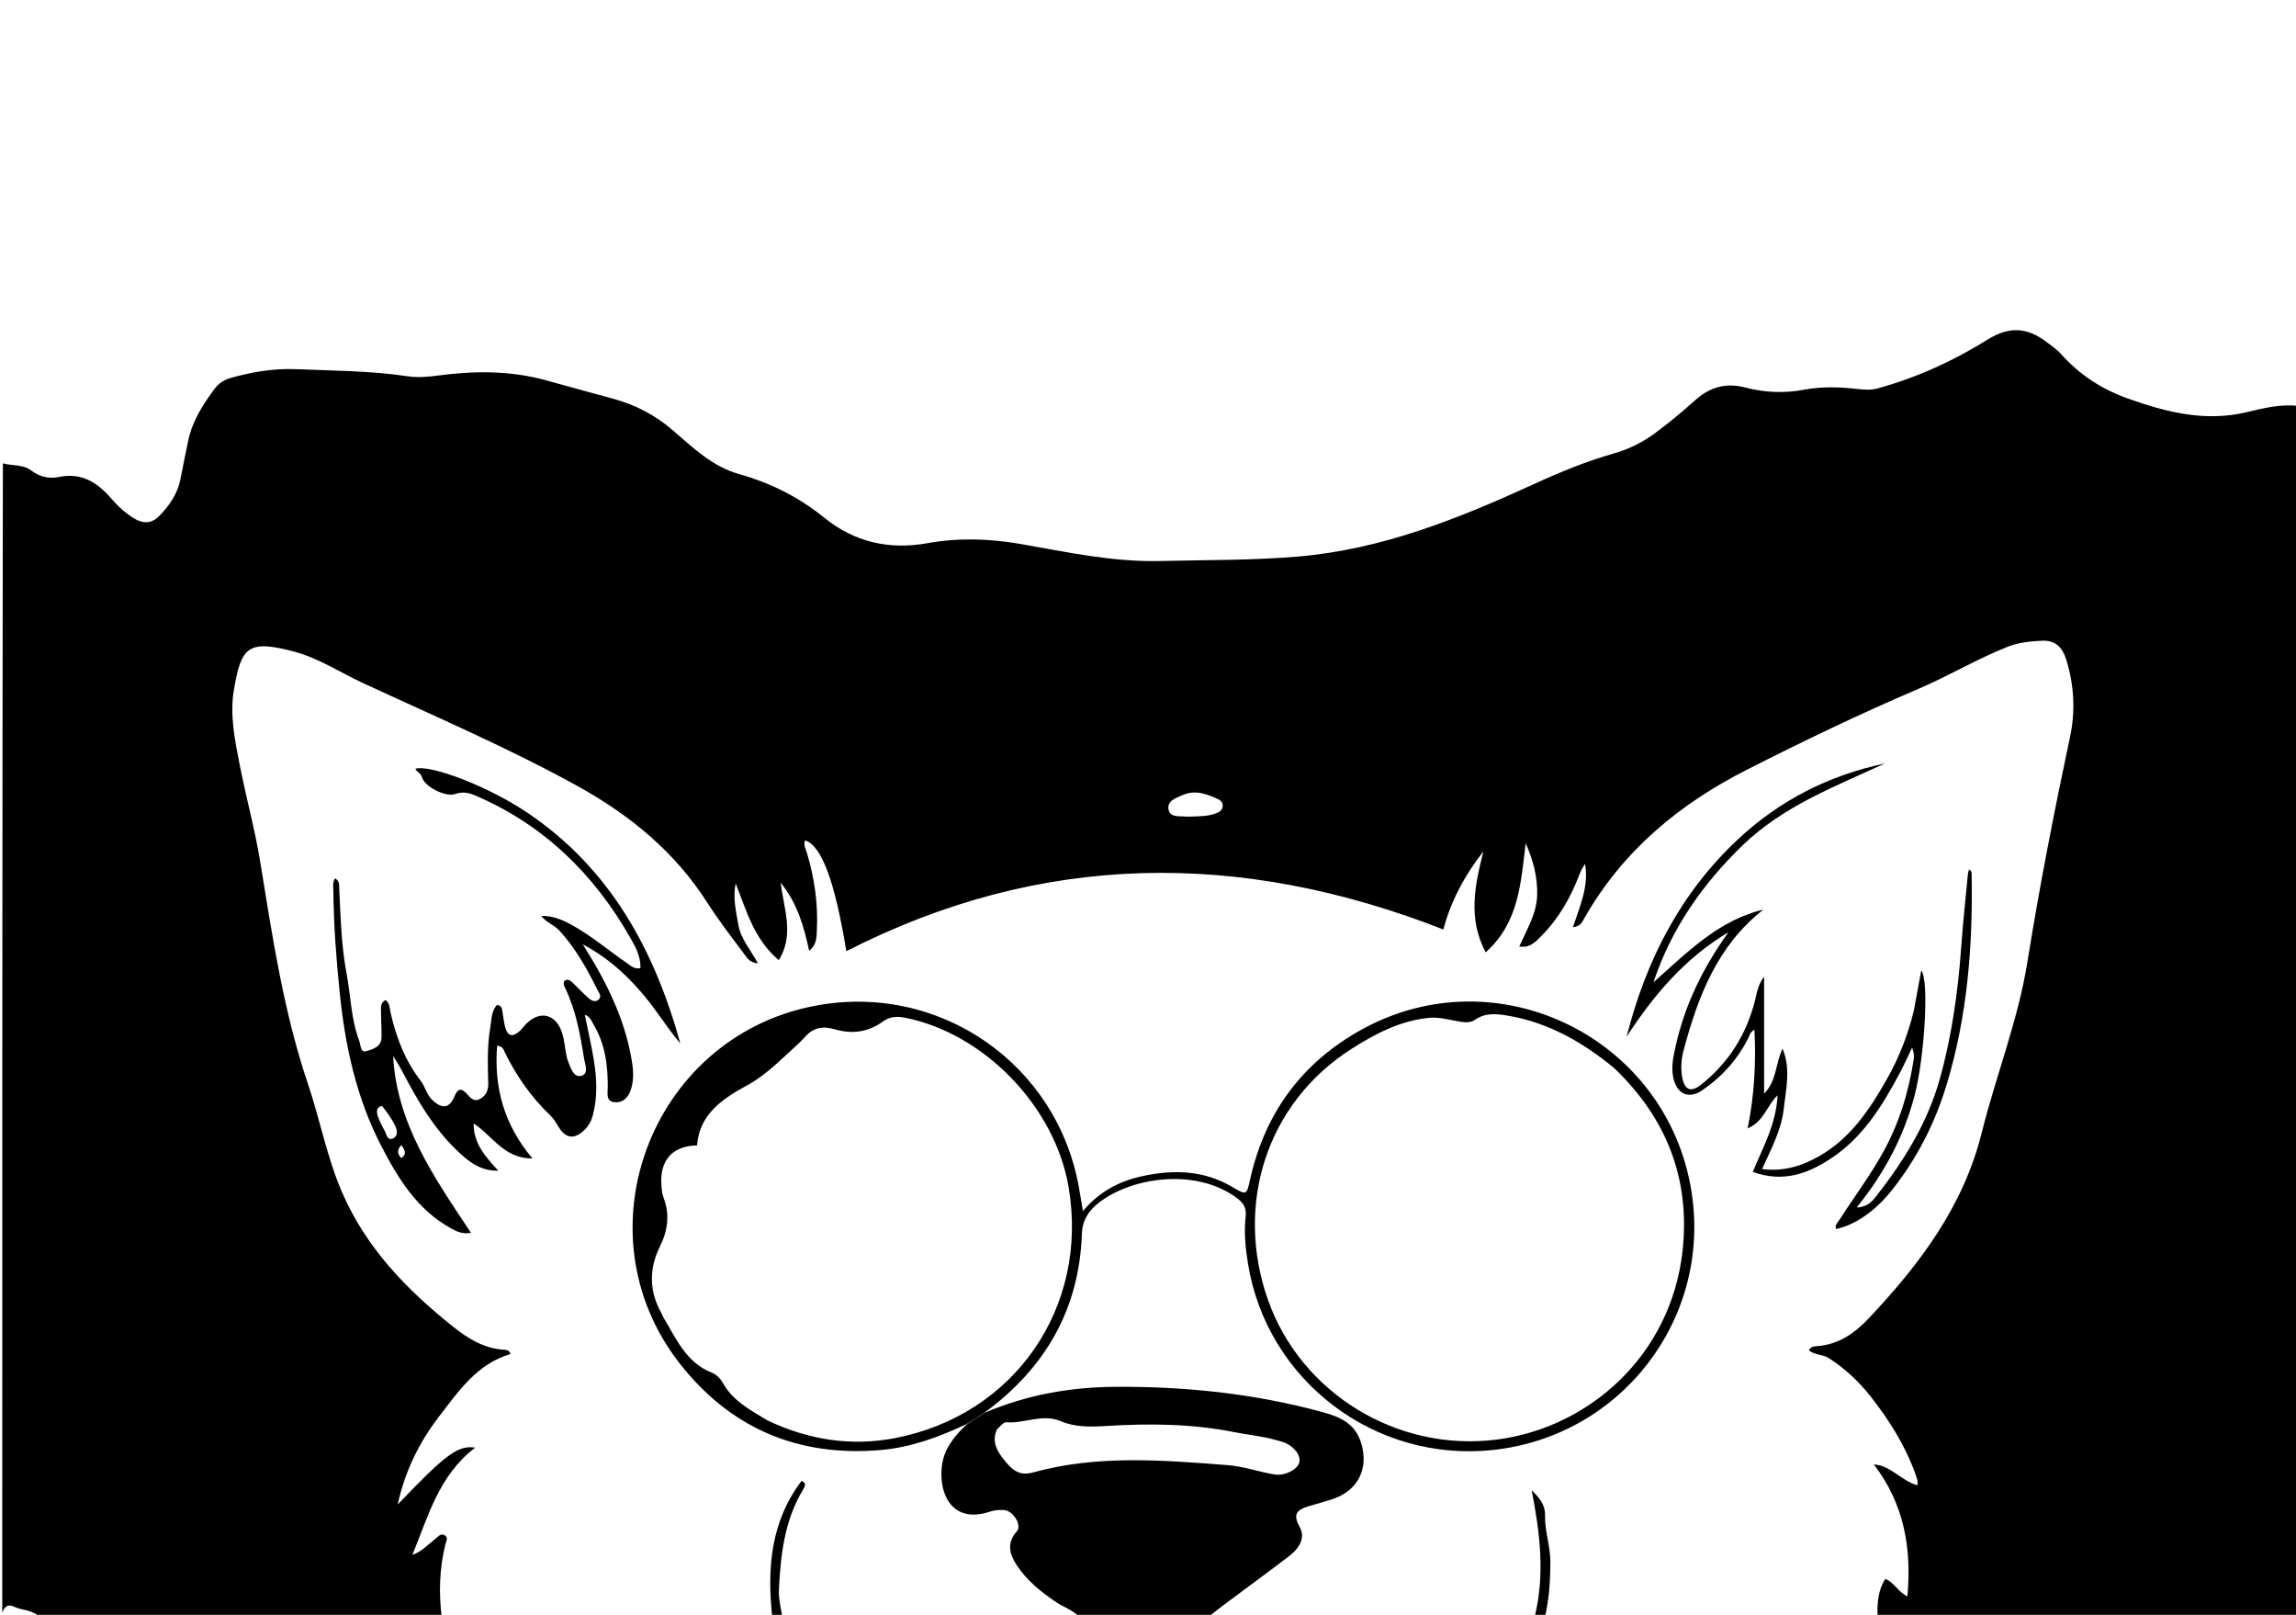 <svg version="1.1" id="Layer_1" xmlns="http://www.w3.org/2000/svg" xmlns:xlink="http://www.w3.org/1999/xlink" x="0px" y="0px"
	 width="100%" viewBox="0 0 1024 720" enable-background="new 0 0 1024 720" xml:space="preserve">
<path fill="#000000" opacity="1" stroke="none" 
	d="
M1025,181 
	C1025,360.893 1025,540.785 1025,721 
	C962.645,721 900.289,721 837.395,720.574 
	C837.149,714.529 837.674,708.972 840.802,703.989 
	C844.837,705.488 846.267,709.62 850.678,711.76 
	C852.675,689.921 849.087,670.417 835.724,652.952 
	C843.354,653.37 847.971,660.35 855.191,662.22 
	C855.191,660.937 855.296,660.422 855.17,659.972 
	C854.857,658.852 854.46,657.754 854.06,656.66 
	C849.491,644.159 842.476,633.062 834.308,622.668 
	C829.029,615.951 822.861,610.179 815.61,605.525 
	C812.857,603.758 809.269,604.228 806.734,602.046 
	C807.686,600.348 809.18,600.281 810.397,600.197 
	C820.048,599.53 827.306,594.333 833.583,587.663 
	C856.16,563.671 875.641,537.971 883.856,504.983 
	C890.196,479.522 900.024,455.016 904.211,428.891 
	C909.6,395.259 916.155,361.824 923.233,328.497 
	C925.665,317.049 925.034,305.65 921.643,294.454 
	C919.756,288.225 916.414,285.366 910.489,285.682 
	C905.384,285.954 900.25,286.453 895.334,288.402 
	C881.678,293.818 869.049,301.405 855.579,307.152 
	C829.669,318.207 804.331,330.4 779.211,343.144 
	C748.901,358.522 723.827,379.293 706.784,409.091 
	C705.791,410.826 705.03,413.116 701.527,413.39 
	C704.624,404.019 708.696,395.117 706.917,385.202 
	C705.697,386.862 704.909,388.647 704.205,390.465 
	C700.309,400.515 695.01,409.728 687.364,417.381 
	C684.967,419.781 682.477,422.789 677.587,422.011 
	C680.999,414.348 685.307,407.381 685.563,399.206 
	C685.817,391.105 683.747,383.447 680.444,376.005 
	C678.266,393.559 677.479,411.37 662.598,424.621 
	C654.512,409.377 657.831,394.561 661.566,379.648 
	C653.178,390.306 647.029,401.922 643.717,414.428 
	C553.324,379.033 464.63,379.602 377.466,424.101 
	C372.307,392.822 366.457,377.09 359.076,374.676 
	C358.189,376.757 359.377,378.567 359.917,380.384 
	C363.265,391.65 364.912,403.126 364.316,414.88 
	C364.162,417.908 364.314,421.139 360.887,423.916 
	C358.491,413.054 355.699,402.882 348.189,393.544 
	C349.592,405.559 354.41,416.703 347.321,428.107 
	C336.289,418.746 332.872,405.979 328.121,393.912 
	C326.736,400.231 328.28,406.174 329.268,412.181 
	C330.312,418.53 334.649,423.332 338.061,429.546 
	C334.605,429.206 333.498,427.52 332.362,425.989 
	C326.613,418.244 320.673,410.645 315.47,402.495 
	C300.938,379.732 280.757,363.231 257.332,350.338 
	C226.355,333.288 193.878,319.378 161.844,304.535 
	C151.723,299.845 142.21,293.511 131.447,290.611 
	C110.535,284.976 107.59,288.483 104.35,307.357 
	C102.386,318.8 104.756,329.915 106.9,340.984 
	C109.712,355.5 113.708,369.807 116.077,384.385 
	C121.492,417.703 126.469,451.069 137.325,483.219 
	C142.699,499.134 145.767,515.79 152.423,531.301 
	C163.12,556.228 181.312,574.999 202.15,591.589 
	C208.912,596.972 216.057,601.342 225.005,601.82 
	C226.076,601.878 227.331,602.164 227.651,603.745 
	C212.878,608.033 204.685,620.06 196.042,631.277 
	C187.202,642.751 180.701,655.536 177.373,670.815 
	C198.85,648.345 204.225,644.302 211.931,645.455 
	C195.694,657.823 190.957,676.165 183.917,693.285 
	C188.194,691.748 190.973,688.598 194.215,686.065 
	C195.484,685.073 196.715,683.346 198.517,684.649 
	C200.069,685.771 198.925,687.387 198.583,688.786 
	C195.979,699.422 195.665,710.17 197,721 
	C137.311,721 77.623,721 17.525,720.803 
	C14.09,717.622 9.724,718.06 6.195,716.337 
	C3.389,714.967 1.943,716.569 1,719 
	C1,548.311 1,377.623 1.283,206.606 
	C5.594,207.738 10.279,207.008 13.891,209.753 
	C17.601,212.57 21.875,213.587 26.183,212.686 
	C36.405,210.547 43.537,215.179 49.748,222.411 
	C52.697,225.845 56.029,228.869 59.916,231.204 
	C63.754,233.511 67.498,233.576 70.847,230.203 
	C75.504,225.513 79.18,220.246 80.496,213.604 
	C81.66,207.724 82.76,201.829 84.055,195.978 
	C85.963,187.353 90.705,180.102 95.844,173.163 
	C97.474,170.962 100.026,169.314 102.837,168.521 
	C112.351,165.839 122.172,164.192 131.938,164.601 
	C148.555,165.296 165.244,165.285 181.771,167.762 
	C186.204,168.427 190.74,168.049 195.227,167.453 
	C211.362,165.311 227.316,165.157 243.296,169.504 
	C253.256,172.213 263.188,175.043 273.164,177.703 
	C283.134,180.361 292.07,184.973 299.92,191.725 
	C308.991,199.528 317.656,208.015 329.642,211.384 
	C343.6,215.307 356.261,221.608 367.567,230.792 
	C381.046,241.74 396.552,245.246 413.577,242.2 
	C427.504,239.708 441.266,240.111 455.267,242.562 
	C475.881,246.171 496.373,250.658 517.617,250.134 
	C538.095,249.628 558.608,249.884 579.024,248.141 
	C616.444,244.946 650.691,231.165 684.393,215.715 
	C695.885,210.447 707.6,205.646 719.754,202.18 
	C726.478,200.263 732.532,197.266 738.021,193.211 
	C744.172,188.665 750.112,183.784 755.781,178.649 
	C762.382,172.67 769.624,170.488 778.33,172.766 
	C786.973,175.028 795.734,175.435 804.583,173.756 
	C812.511,172.252 820.508,172.555 828.482,173.447 
	C831.48,173.783 834.411,174.016 837.394,173.191 
	C854.856,168.362 871.264,160.924 886.514,151.379 
	C896.063,145.403 904.164,145.978 912.612,152.403 
	C914.862,154.113 917.3,155.701 919.151,157.788 
	C927.418,167.111 937.46,173.591 949.173,177.748 
	C966.3,183.827 983.535,188.172 1001.884,183.802 
	C1009.451,181.999 1017.069,180.057 1025,181 
M530.586,364.114 
	C534.554,363.926 538.567,364.074 542.37,362.623 
	C543.808,362.075 545.122,361.3 545.311,359.581 
	C545.476,358.076 544.598,356.97 543.36,356.386 
	C538.336,354.017 533.124,352.056 527.617,354.438 
	C524.702,355.699 520.434,356.97 521.16,360.909 
	C521.863,364.722 526.164,363.726 529.165,364.111 
	C529.328,364.132 529.496,364.117 530.586,364.114 
z"/>
<path fill="#000000" opacity="1" stroke="none" 
	d="
M439.055,629.95 
	C457.67,621.993 476.995,618.482 497.34,618.341 
	C528.841,618.123 559.714,621.378 590.136,629.695 
	C598.273,631.92 604.576,635.023 607.135,643.603 
	C610.508,654.912 605.558,664.69 594.274,668.411 
	C590.81,669.554 587.282,670.503 583.781,671.531 
	C577.707,673.314 576.744,675.568 579.74,681.012 
	C581.931,684.993 580.379,689.643 574.94,693.813 
	C565.82,700.804 556.528,707.57 547.315,714.441 
	C544.655,716.425 542.022,718.446 539.188,720.725 
	C519.979,721 500.958,721 481.469,721 
	C478.368,717.817 474.405,716.603 471.113,714.402 
	C464.406,709.918 458.206,704.901 453.665,698.186 
	C450.298,693.207 448.739,688.094 453.529,682.72 
	C455.874,680.089 451.901,673.589 447.83,673.29 
	C445.721,673.135 443.437,673.342 441.44,674.008 
	C425.169,679.432 418.734,666.86 420,654.182 
	C420.784,646.33 425.257,640.74 431.069,635.129 
	C434.058,633.123 436.556,631.536 439.055,629.95 
M444.705,637.219 
	C442.042,642.829 444.768,647.155 448.116,651.289 
	C451.359,655.294 454.535,658.232 460.753,656.511 
	C489.357,648.595 518.442,651.02 547.493,653.248 
	C554.689,653.8 561.452,656.285 568.502,657.424 
	C572.894,658.134 578.524,655.362 579.433,652.2 
	C580.356,648.991 577.247,644.864 572.482,643.059 
	C571.398,642.648 570.242,642.43 569.126,642.101 
	C563.039,640.301 556.706,639.801 550.517,638.56 
	C531.599,634.765 512.495,634.62 493.375,635.796 
	C486.438,636.223 479.538,636.391 473.219,633.701 
	C464.813,630.122 456.888,634.833 448.715,634.141 
	C447.602,634.047 446.337,635.758 444.705,637.219 
z"/>
<path fill="#000000" opacity="1" stroke="none" 
	d="
M344.417,721 
	C342.082,699.373 343.68,678.522 357.465,660.305 
	C359.976,661.184 358.911,662.939 358.118,664.253 
	C349.91,677.858 348.197,693.002 347.405,708.403 
	C347.196,712.464 348.062,716.337 348.882,720.63 
	C347.611,721 346.222,721 344.417,721 
z"/>
<path fill="#000000" opacity="1" stroke="none" 
	d="
M684.417,721 
	C689.157,702.105 686.796,683.305 683.109,664.435 
	C686.331,667.675 689.2,670.643 689.078,675.737 
	C688.912,682.691 691.468,689.411 691.457,696.471 
	C691.443,704.481 690.963,712.385 689.113,720.602 
	C687.611,721 686.222,721 684.417,721 
z"/>
<path fill="#000000" opacity="1" stroke="none" 
	d="
M439.275,629.711 
	C436.556,631.536 434.058,633.123 431.265,634.864 
	C418.861,640.706 406.467,645.32 392.954,646.5 
	C356.002,649.729 325.741,636.866 303.052,607.801 
	C257.658,549.647 290.06,463.247 362.373,448.663 
	C418.58,437.327 472.287,474.457 481.454,530.984 
	C481.899,533.725 482.384,536.46 482.988,540 
	C490.168,531.367 499.026,526.721 509.152,524.477 
	C523.221,521.36 536.909,521.691 549.765,529.32 
	C555.942,532.986 555.999,532.842 557.526,525.942 
	C564.092,496.25 580.677,473.781 607.176,459.105 
	C667.949,425.448 743.651,462.763 754.418,531.424 
	C763.296,588.042 723.168,640.265 666.008,646.483 
	C613.296,652.216 565.128,615.714 556.616,563.582 
	C555.459,556.502 554.754,549.388 555.563,542.222 
	C555.962,538.683 554.605,536.396 551.742,534.245 
	C533.017,520.174 503.164,525.144 489.113,537.045 
	C485.073,540.467 482.705,544.588 482.522,549.95 
	C481.373,583.589 466.38,609.751 439.275,629.711 
M720.108,476.402 
	C706.049,464.769 690.631,455.882 672.344,452.823 
	C667.363,451.99 662.451,451.488 657.908,454.652 
	C655.559,456.288 652.839,455.801 650.159,455.347 
	C645.916,454.629 641.788,453.4 637.332,453.824 
	C624.473,455.046 613.263,460.994 602.883,467.589 
	C564.777,491.799 550.485,537.272 565.59,579.803 
	C580.143,620.779 622.702,647.567 667.569,641.858 
	C708.322,636.672 745.225,604.667 750.405,557.724 
	C753.882,526.224 743.642,499.007 720.108,476.402 
M342.222,633.286 
	C360.345,641.918 379.347,645.003 399.097,641.219 
	C452.415,631.003 485.618,582.978 476.626,529.483 
	C470.572,493.464 439.05,460.821 403.598,453.754 
	C399.965,453.03 396.751,453.276 393.662,455.527 
	C387.146,460.274 379.872,461.163 372.276,458.923 
	C367.125,457.404 362.787,458.094 359.137,462.212 
	C357.816,463.703 356.39,465.117 354.905,466.445 
	C348.025,472.597 341.78,479.217 333.35,483.836 
	C322.746,489.646 311.942,496.444 310.873,510.711 
	C299.908,510.889 294.154,517.322 294.988,528.485 
	C295.124,530.302 295.267,532.209 295.909,533.882 
	C298.794,541.399 297.882,548.559 294.39,555.611 
	C289.379,565.732 289.452,575.768 295.072,585.666 
	C295.4,586.243 295.577,586.908 295.919,587.474 
	C301.639,596.914 306.001,607.52 317.421,612.008 
	C319.629,612.875 321.366,614.757 322.474,616.732 
	C326.857,624.543 334.368,628.529 342.222,633.286 
z"/>
<path fill="#000000" opacity="1" stroke="none" 
	d="
M284.863,441.13 
	C277.584,432.882 269.552,426.101 259.895,421.058 
	C261.78,424.136 263.741,427.17 265.535,430.299 
	C273.373,443.97 279.543,458.277 281.938,473.995 
	C282.573,478.162 282.643,482.312 281.172,486.334 
	C279.966,489.633 277.567,491.823 274.018,491.433 
	C270.146,491.006 271.027,487.476 271.053,485.044 
	C271.158,475.051 269.893,465.42 264.64,456.667 
	C263.739,455.165 263.286,453.258 260.811,452.469 
	C262.213,459.38 263.761,465.942 264.836,472.582 
	C266.171,480.832 266.591,489.127 264.373,497.354 
	C263.704,499.838 262.559,501.965 260.708,503.762 
	C256.181,508.159 252.35,507.766 249.045,502.327 
	C247.912,500.462 246.807,498.614 245.227,497.111 
	C236.792,489.087 230.301,479.674 225.168,469.27 
	C224.617,468.153 224.476,466.597 221.703,466.231 
	C220.259,484.928 224.801,501.498 237.468,516.519 
	C224.846,516.663 219.612,506.358 211.234,500.921 
	C211.152,509.745 216.413,515.7 222.239,521.966 
	C215.786,522.118 211.164,519.45 206.956,515.822 
	C196.433,506.748 188.927,495.379 182.4,483.291 
	C180.144,479.112 178.066,474.836 175.334,470.877 
	C176.96,501.183 193.668,525.013 210.059,549.684 
	C206.168,550.332 203.737,549.104 201.287,547.765 
	C186.173,539.502 177.607,525.587 170.056,510.996 
	C158.954,489.542 153.922,466.394 151.503,442.496 
	C149.993,427.572 148.815,412.656 148.695,397.66 
	C148.68,395.715 148.19,393.674 149.422,391.612 
	C151.62,392.885 151.229,394.991 151.322,396.851 
	C151.943,409.311 152.238,421.843 154.574,434.098 
	C156.469,444.042 156.524,454.341 160.172,463.953 
	C160.895,465.86 160.742,469.509 163.267,468.71 
	C165.954,467.86 170.029,466.92 170.152,462.682 
	C170.264,458.862 169.914,455.031 169.941,451.207 
	C169.954,449.34 169.476,447.146 171.974,445.888 
	C173.924,447.371 173.784,449.719 174.23,451.676 
	C176.733,462.663 180.69,472.947 187.672,481.963 
	C189.678,484.553 190.225,488.032 192.793,490.443 
	C197.174,494.556 200.408,494.295 202.698,488.826 
	C204.099,485.479 205.466,484.913 208.005,487.489 
	C209.62,489.128 211.101,491.449 213.849,490.106 
	C216.628,488.749 217.84,486.243 217.758,483.115 
	C217.538,474.792 217.232,466.459 218.657,458.2 
	C219.261,454.701 219.035,450.909 221.684,448.026 
	C224.202,448.436 223.907,450.364 224.201,451.899 
	C224.608,454.018 224.774,456.202 225.376,458.26 
	C226.468,461.993 228.576,462.511 231.563,459.885 
	C232.557,459.01 233.355,457.915 234.264,456.939 
	C240.578,450.159 248.122,451.922 250.821,460.922 
	C251.629,463.617 251.847,466.487 252.382,469.268 
	C252.633,470.576 252.838,471.926 253.338,473.145 
	C254.52,476.026 255.677,480.393 259.043,479.71 
	C262.806,478.945 260.928,474.644 260.5,471.968 
	C258.789,461.277 256.857,450.614 252.15,440.706 
	C251.668,439.689 251.032,438.626 251.677,437.358 
	C253.309,436.16 254.479,437.298 255.546,438.299 
	C257.728,440.347 259.752,442.567 261.969,444.574 
	C263.317,445.795 265.045,447.168 266.835,445.797 
	C268.602,444.443 267.182,442.736 266.468,441.313 
	C261.75,431.918 256.696,422.768 249.494,414.925 
	C247.091,412.307 243.623,411.345 241.393,408.385 
	C245.86,408.261 249.862,409.69 253.756,411.734 
	C263.108,416.642 271.07,423.568 279.715,429.5 
	C281.482,430.712 283.064,432.307 285.639,431.623 
	C285.807,426.524 283.463,422.246 281.098,418.102 
	C264.845,389.626 242.485,367.772 212.038,354.715 
	C208.989,353.407 206.235,352.874 202.928,354.039 
	C198.723,355.522 189.322,350.749 188.199,346.555 
	C187.687,344.643 185.856,344.294 185.272,342.751 
	C192.292,340.851 217.892,350.698 235.258,362.394 
	C272.098,387.206 291.882,423.483 303.425,465.241 
	C296.931,457.592 291.836,448.847 284.863,441.13 
M170.352,493.04 
	C167.555,493.768 167.961,495.978 168.547,497.773 
	C169.304,500.09 170.531,502.267 171.685,504.436 
	C172.467,505.908 172.786,508.632 175.178,507.627 
	C177.641,506.592 177.144,503.807 176.272,501.977 
	C174.809,498.908 172.737,496.129 170.352,493.04 
M179.003,510.544 
	C177.265,512.365 176.866,514.186 178.977,516.364 
	C181.719,514.434 180.424,512.626 179.003,510.544 
z"/>
<path fill="#000000" opacity="1" stroke="none" 
	d="
M853.564,450.555 
	C854.675,444.492 855.722,438.845 856.862,432.694 
	C860.461,436.837 858.358,471.243 853.933,488.287 
	C849.205,506.496 840.621,522.837 828.087,538.373 
	C833.48,538.114 835.527,534.959 837.442,532.498 
	C849.578,516.897 859.796,500.207 865.171,480.94 
	C870.564,461.613 873.285,441.868 874.716,421.893 
	C875.477,411.267 876.637,400.67 877.637,390.061 
	C877.709,389.295 877.942,388.544 878.108,387.745 
	C879.457,388.265 879.319,389.168 879.333,389.926 
	C879.916,421.715 877.453,453.15 868.144,483.752 
	C862.851,501.15 854.701,517.073 843.267,531.278 
	C836.245,540.001 827.079,546.379 818.815,547.965 
	C818.275,546.049 819.727,544.916 820.542,543.643 
	C826.828,533.824 833.843,524.488 839.559,514.285 
	C846.904,501.174 851.245,487.108 853.501,472.337 
	C853.747,470.727 853.534,469.047 852.795,467.1 
	C850.825,471.155 848.996,475.285 846.859,479.25 
	C839.387,493.114 831.161,506.444 817.873,515.64 
	C807.098,523.097 795.607,527.559 781.751,522.514 
	C786.132,511.701 792.167,501.364 792.787,488.339 
	C787.879,493.079 786.778,500.018 779.441,503.106 
	C782.492,487.99 783.188,473.729 782.487,459.201 
	C780.55,459.991 780.34,461.625 779.707,462.878 
	C774.862,472.465 767.942,480.179 759.059,486.193 
	C753.481,489.969 748.37,488.092 746.522,481.505 
	C745.114,476.483 746.187,471.55 747.265,466.688 
	C751.323,448.372 759.259,431.806 770.891,415.632 
	C751.006,427.541 737.374,443.998 725.463,462.212 
	C734.089,428.221 749.457,398.171 775.194,374.145 
	C793.781,356.792 815.72,345.653 840.661,340.407 
	C818.445,350.644 795.37,359.375 777.322,376.779 
	C759.372,394.087 745.406,414.027 737.431,437.979 
	C752.341,424.818 766.286,410.327 786.448,405.562 
	C765.88,421.655 757.258,444.385 750.86,468.357 
	C749.831,472.214 749.532,476.262 750.241,480.261 
	C751.277,486.107 754.18,487.218 758.76,483.56 
	C771.042,473.749 778.947,461.161 782.771,445.925 
	C783.553,442.813 783.848,439.451 786.776,435.45 
	C786.776,453.767 786.776,470.686 786.776,487.606 
	C792.501,481.91 791.792,474.141 795.003,467.547 
	C798.752,476.439 796.545,485.48 795.536,494.404 
	C794.479,503.751 790.062,512.066 785.852,521.254 
	C795.791,522.456 803.982,519.754 811.683,515.299 
	C825.498,507.305 833.969,494.508 841.574,481.082 
	C846.931,471.624 850.894,461.55 853.564,450.555 
z"/>
</svg>